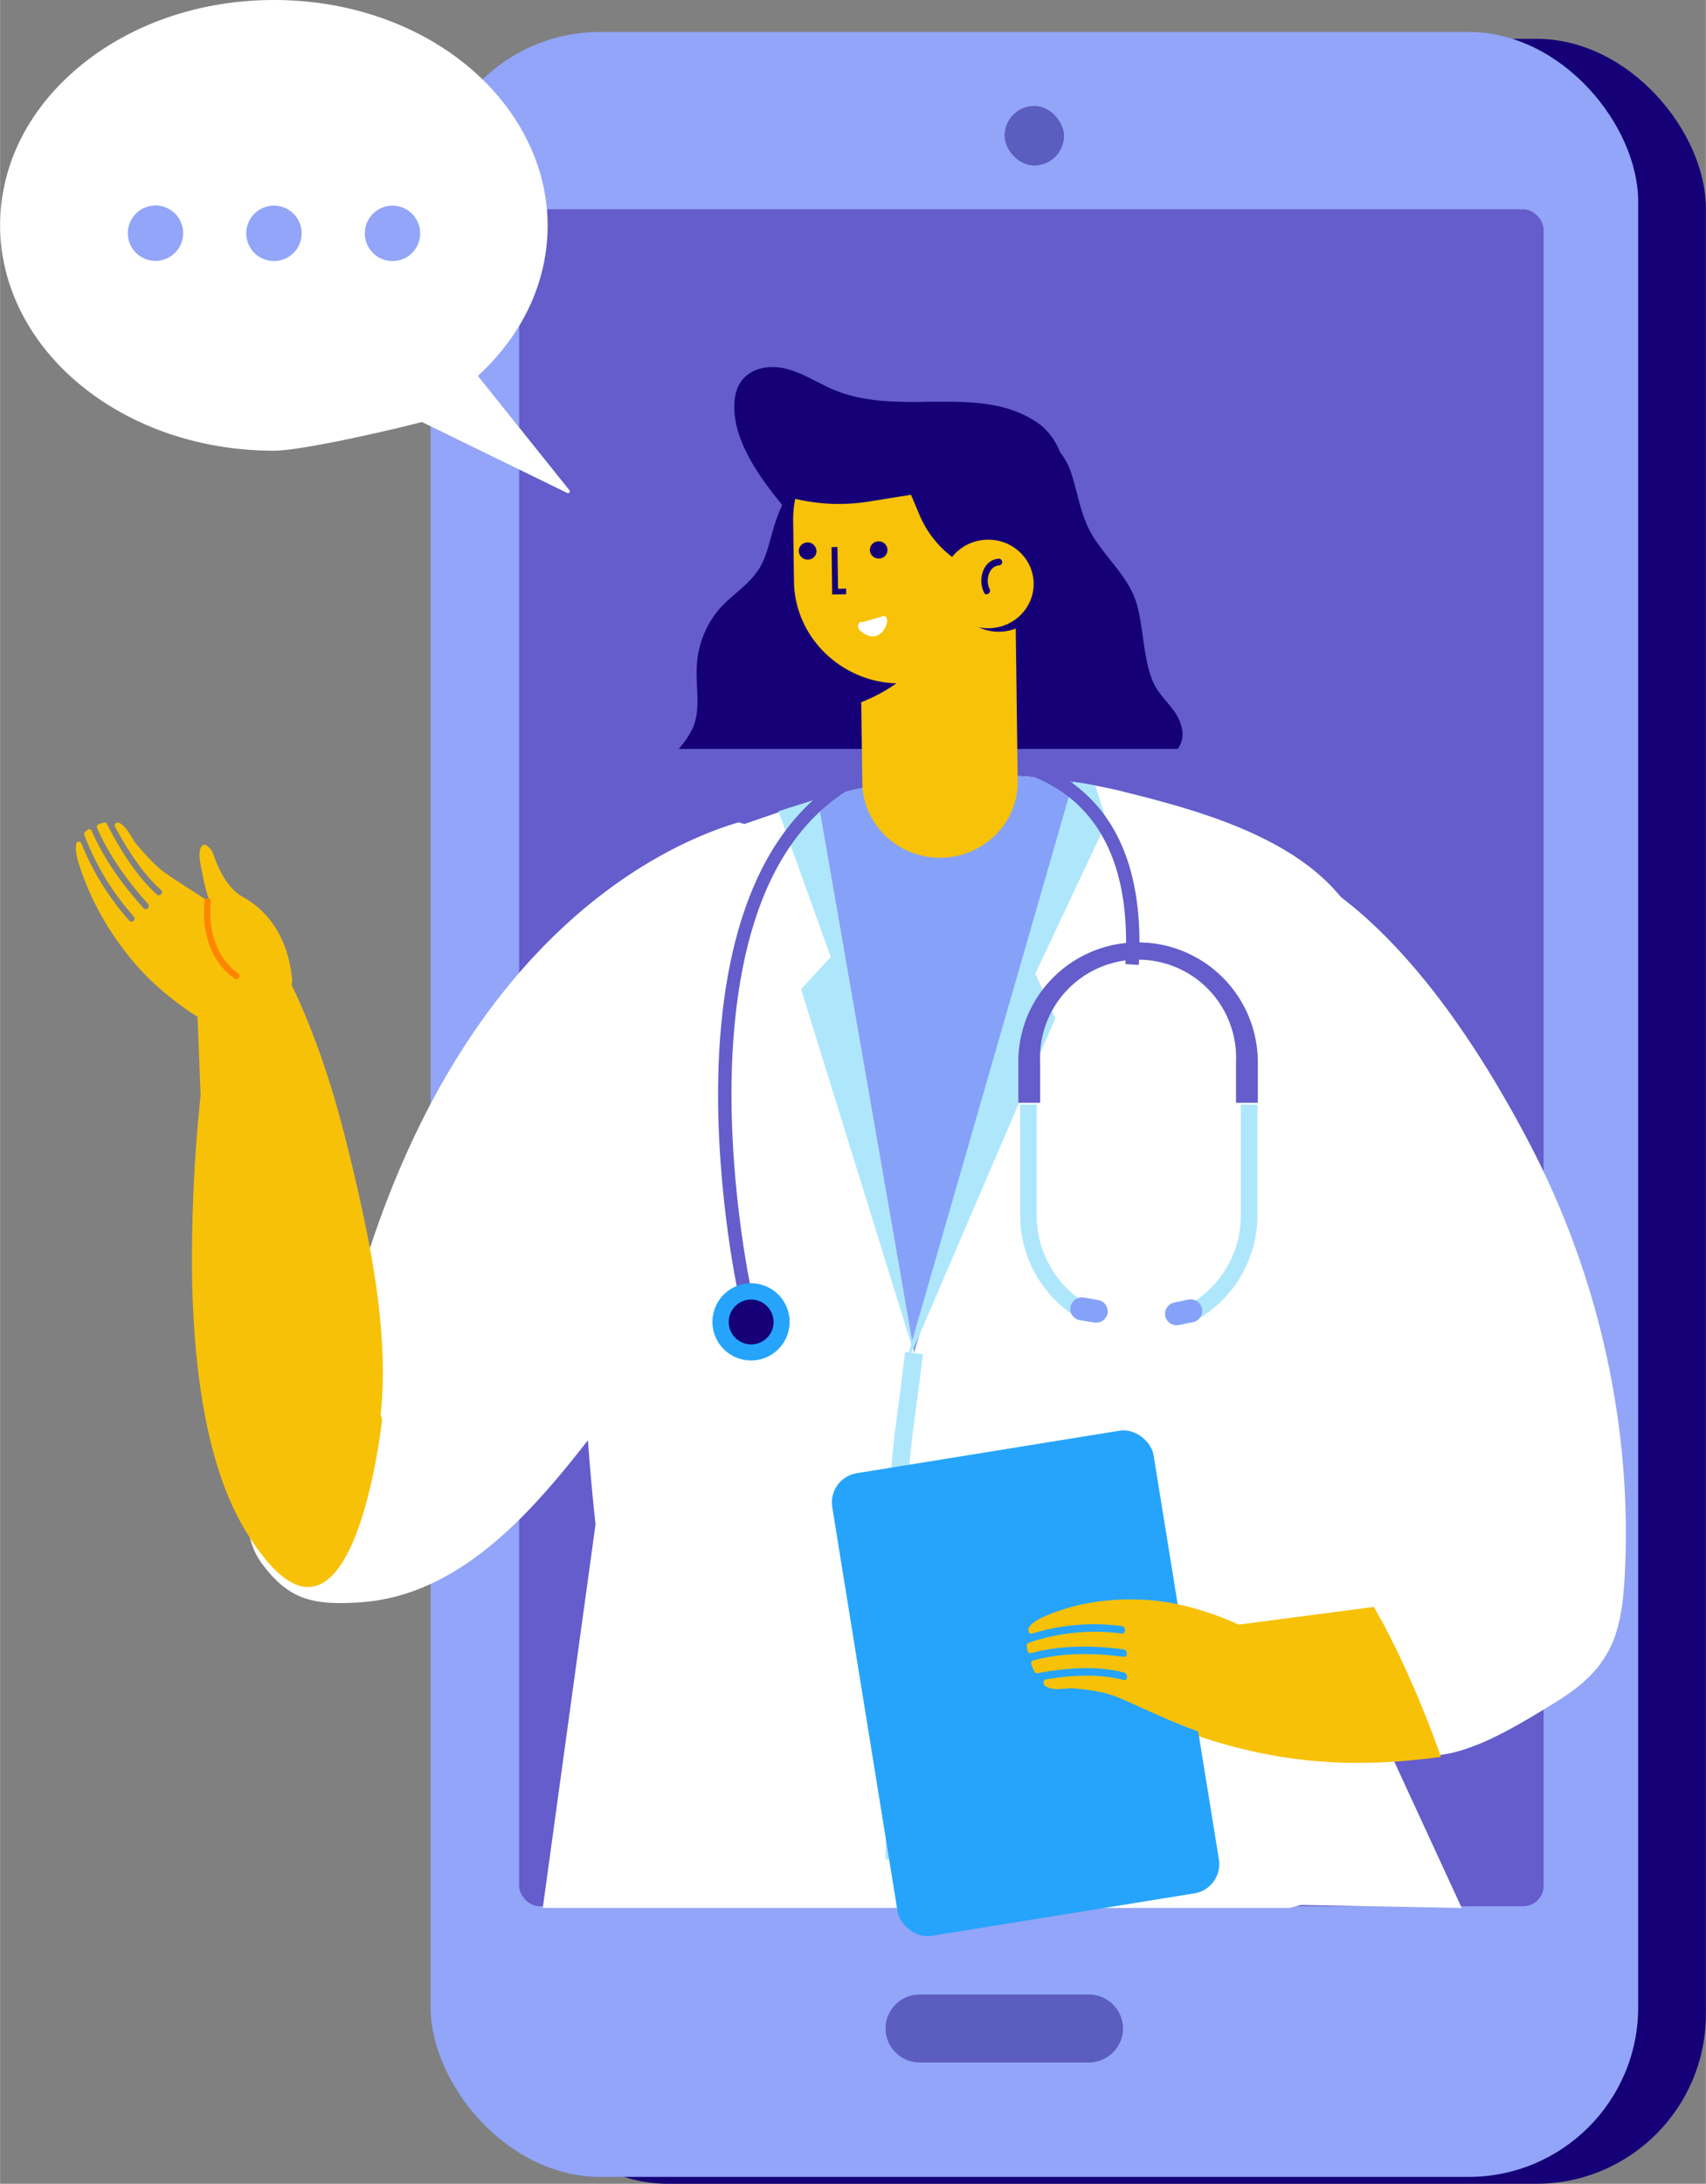 <svg xmlns="http://www.w3.org/2000/svg" width="844.1" height="1080" viewBox="0 0 844 1080" style=""><rect x="0" y="0" width="844" height="1080" fill="#808080" stroke="none"/><g><g data-name="Layer 2"><rect x="246.5" y="19.2" width="597.5" height="1060.8" rx="83.9" fill="#150077"></rect><rect x="213" y="15.8" width="597.5" height="1060.8" rx="83.9" fill="#92a5f8"></rect><rect x="497" y="52.4" width="29.4" height="29.45" rx="14.7" fill="#150077" opacity=".44"></rect><path d="M538.8 1020h-83.9a16.9 16.9 0 0 1-16.8-16.8 16.9 16.9 0 0 1 16.8-16.8h83.9a16.9 16.9 0 0 1 16.8 16.8 16.9 16.9 0 0 1-16.8 16.8z" fill="#150077" opacity=".44"></path><rect x="256.8" y="103.5" width="506.9" height="839.24" rx="10.1" fill="#645dcb"></rect><g><path d="M158.8 684.4c9-14.2 12-27.4 15.1-42.5a166.3 166.3 0 0 0 7.3-19.1c52.3-164.5 151.4-206.5 184.2-216.1 14.4 3.4 22.1 20.4 16.7 59.3l-10.5 75.3c-3 22.1-6.2 44.4-13.6 65.5-11.5 32.4-32.7 60.3-53.5 87.7-13.3 17.4-27.7 36.6-44.1 53.5-23.1 23.7-50.1 42.6-83.1 44.5-21.9 1.3-34.3-.9-47.8-19.3-9.6-13-8.6-31.4-1.8-46 7.6-16.2 21.6-28 31.1-42.8z" fill="#fff"></path><path d="M95 633.1c1 46.8 7.7 93.4 26.6 124.2 52.3 85.5 67.4-55.2 67.4-55.2l-.7-2.7c3.3-30.3-1.6-64.6-7.5-93.3-1-4.8-2-9.5-3-14-7.7-33.8-14.6-61.3-28.2-93.2-1.9-4.5-3.9-8.9-6-12.9a8.3 8.3 0 0 1-.7-1.3c-7.9-14.9-16.8-24.7-26-21.4a9.5 9.5 0 0 0-2.1.9 13.4 13.4 0 0 1-2.4 1.2l-2.6.9c-15.3 4.7-13.2 2.6-10.6 75.5a772.5 772.5 0 0 0-4.2 91.3z" fill="#f7c108"></path><path d="M37.7 417.5v-.2a1.3 1.3 0 0 1 2.5-.2A131.2 131.2 0 0 0 64 455.4a1.5 1.5 0 0 0 2.1 0 1.7 1.7 0 0 0 0-2.2A128.6 128.6 0 0 1 41.7 413a1.6 1.6 0 0 1 .5-1.7l1.2-1a1.3 1.3 0 0 1 1.9.6c5.6 12.8 14.1 25.4 25.7 38.3a1.5 1.5 0 0 0 2.1 0 1.7 1.7 0 0 0 .1-2.2c-11.4-12.6-19.7-25-25.2-37.5a1.4 1.4 0 0 1 .8-1.9 15.3 15.3 0 0 1 2.6-.8 1.2 1.2 0 0 1 1.4.6c6.3 12.3 14.8 26.2 24.9 35.1a1.4 1.4 0 0 0 2-.3 1.4 1.4 0 0 0-.1-2.1c-8.9-7.9-16.7-20-22.7-31.2a1.5 1.5 0 0 1 1.6-2.1c4.1 1.5 6.4 7.6 9.1 10.9 4.2 4.9 8.5 9.8 13.6 13.7l.6.4c17 12.3 86.6 48.9 53.2 76.7-16.5 13.8-51.3-13.6-64.8-28.1a115.9 115.9 0 0 1-8.9-10.6A139.5 139.5 0 0 1 39 427.3c-.7-2.1-2-7.3-1.3-9.8z" fill="#f7c108"></path><path d="M141.3 469.3a53.4 53.4 0 0 0-4.2-9.1 44.4 44.4 0 0 0-17-16.6c-6-3.3-10-10-12.7-16.2-.9-1.8-1.4-3.9-2.2-5.7s-4.2-6-5.8-2.7-.2 8.6.5 12.1a86.2 86.2 0 0 0 3.3 13.3c2.2 6.7 5.3 14.8 8.9 20.2s6.9 10.4 10.7 14.1 8.3 9 13.4 12 8.9-1.9 8.2-7.2a63.2 63.2 0 0 0-3.1-14.2z" fill="#f7c108"></path><path d="M115.9 483.9c-19.1-13.7-14.6-39.4-14.5-39.7l3 .6-1.5-.3 1.5.3c0 .2-4.1 24 13.4 36.6a1.7 1.7 0 0 1 .4 2.1 1.6 1.6 0 0 1-2.3.4z" fill="#ff8500"></path><path d="M294.6 753.9c-10.9-102.3-4.7-146.5 3-229.8 4.7-51.1 24.1-100.5 71.3-116.8l16.6-5.7 16-5.2 3.3-1a285.3 285.3 0 0 1 126.2-8.7l4.8.7c6.5 1.1 12.8 2.4 18.8 3.8l3.8 1h.1c38 9.5 90.5 24.3 111.7 61.4l-48.8 249.6c-6.7 22.7-6.8 47 5.6 82.9 18.2 52.2 40.6 149.5 40.6 149.5l-29.6 8H268.5z" fill="#fff"></path><path fill="#fff" d="M661.1 473.1l8.9 243 17.6 150.3 35.6 77.2-291.8-5.4-13.3-261.8 75.1-137 167.9-66.3z"></path><path d="M404.5 395.2l46.7 268.1.6 3.4.4 2.5 2.6-8.8c11.1-38.4 56.1-193.8 80.9-273.1l-4.8-.7a292.4 292.4 0 0 0-126.4 8.6z" fill="#86a2f8"></path><path d="M520.3 320.4l-.4-1.2c-.1-.1.1.4.4 1.2z" fill="#aee7fc"></path><path d="M447.8 675.1l3.8-8 .2-.4 3-6.3 67.3-156.8-9.9-22.1 35.4-75.1-5.7-17.9-6.2-1.1-4.8-.7-79.7 276.6-.4 1.4z" fill="#aee7fc"></path><path d="M411 473.3l-14.7 15.9 54.5 175.5.8 2.4.6 2.1-.4-2.5-.6-3.4-46.7-268.1-3.3.9-16.1 5.1z" fill="#aee7fc"></path><path d="M617.6 420.4c62.7 16.3 111.7 92.5 139.5 145.8 34.1 65.5 50.8 140.3 46.7 214.1-.8 13.1-2.3 26.7-9 38s-16.3 18.1-26.7 24.5c-29.6 18.2-71.1 43.2-88.6 6.9s-21.1-86.9-30-126c-13-57.2-25.6-114.8-34.5-172.8-.7-4.5-16.4-135.4 2.6-130.5z" fill="#fff"></path><path d="M446.9 919.6l1.9-159.6c.1-32 1.6-43.2 4.6-65.5 1-7 2-14.9 3.2-24.8l-8.8-1.1c-1.2 9.9-2.2 17.8-3.1 24.7-3.1 22.7-4.6 34.1-4.8 66.7l-1.8 159.6z" fill="#aee7fc"></path><path d="M365.1 639.3l6.5-1.4c-.1-.6-12.4-57.4-9.2-117.5 4.4-79.6 32.4-127.1 83.4-141.1 2.2-.4 52.9-10.7 84.9 16.4 19.5 16.6 28.3 43.9 26.1 81.1l6.6.4c2.3-39.4-7.3-68.5-28.5-86.5-35-29.8-88.3-18.3-90.6-17.8h-.1c-29.9 8.2-52.6 27.5-67.6 57.4-11.8 23.6-18.8 53.8-20.8 89.9-3.3 61 9.2 118.5 9.3 119.1z" fill="#645dcb"></path><path d="M592.6 652.4a59.5 59.5 0 0 0 29.5-51.2v-54.9h-8.2v54.9a50.9 50.9 0 0 1-25.5 44z" fill="#aee7fc"></path><path d="M534.2 652.4l4.1-7.2a51 51 0 0 1-25.4-44v-54.9h-8.2v54.9a59.5 59.5 0 0 0 29.5 51.2z" fill="#aee7fc"></path><path d="M583.2 655.3l7-1.4a5.8 5.8 0 0 0 4.5-6.7 5.8 5.8 0 0 0-6.7-4.5l-7.1 1.5a5.7 5.7 0 0 0-4.4 6.6 5.7 5.7 0 0 0 6.7 4.5z" fill="#86a2f8"></path><path d="M534.3 652.9l7.2 1.2a5.8 5.8 0 0 0 6.5-4.7 5.8 5.8 0 0 0-4.8-6.5l-7.1-1.2a5.8 5.8 0 0 0-6.5 4.8 5.6 5.6 0 0 0 4.7 6.4z" fill="#86a2f8"></path><path d="M503.8 545.4h10.8v-20.1a48.5 48.5 0 1 1 96.9 0v20.1h10.8v-20.1a59.3 59.3 0 0 0-101.2-41.9 58.7 58.7 0 0 0-17.3 41.9z" fill="#645dcb"></path><circle cx="371.6" cy="653.7" r="19.1" transform="rotate(-77.6 371.599 653.754)" fill="#26a4fb"></circle><path d="M382.7 654.4a11.1 11.1 0 1 1-10.5-11.7 11.2 11.2 0 0 1 10.5 11.7z" fill="#150077"></path><path d="M582.6 370.4H335.8c3-3.6 5.8-7.3 7.5-11.8 3.2-9 .9-19.2 1.4-28.9a47.2 47.2 0 0 1 11.4-28.8c6.4-7.1 15-12 19.9-20.4 3.4-5.8 4.7-12.7 6.7-19.3 11.1-37.5 45.8-64.4 81.6-62.3 13.2.7 26.6 2.8 38.8 8.6 9.3 4.5 21.3 12.8 25.7 23.4s5.1 24 12.6 35.4 16 18.6 20.3 30.3 3.6 32.6 10.3 43.6c2.8 4.6 6.8 8.2 9.7 12.7s4.6 10.6 2.2 15.4a10.7 10.7 0 0 1-1.3 2.1z" fill="#150077"></path><path d="M527.3 257c.5-8.7 1-17.5-.7-26.1s-6.1-16.9-13.4-21.9c-30-20.3-70.1-1.3-103.8-17.6-6.9-3.3-13.4-7.3-20.8-9.1s-16-.6-21 5.1-5 14.7-3.4 22.4c6.8 30.8 44.2 59.1 59.9 86.9 8 14.1 20.2 26.2 35.6 31.9s40.9 4.9 53.7-5.2c17.4-13.7 12.7-47.3 13.9-66.4z" fill="#150077"></path><path d="M425.4 295.6l1.2 91.6c.3 20.6 17.8 37.3 39 37s38.2-17.4 37.9-38l-1.2-91.6a37.4 37.4 0 0 0-25.2-34.6 36.5 36.5 0 0 0-13.7-2.3 39.1 39.1 0 0 0-27 11.3 37 37 0 0 0-11 26.6z" fill="#f8c208"></path><path d="M424.4 321.5l.3 26.3c23.4-8.6 41.6-27.5 48.8-50.8a81.3 81.3 0 0 0 2.5-11.1 36 36 0 0 0-13.6-2.3 38.9 38.9 0 0 0-27 11.3 37 37 0 0 0-11 26.6z" fill="#150077"></path><path d="M392.4 257.7l.4 29.8c.3 28.1 24.3 50.9 53.2 50.5h.1c28.9-.4 52.3-23.8 52-51.9l-.4-29.8c-.4-28.2-24.4-50.9-53.3-50.5h-.1a53 53 0 0 0-37.6 16.2 49.5 49.5 0 0 0-14.3 35.7z" fill="#f8c208"></path><ellipse cx="494.3" cy="290.2" rx="22.5" ry="21.9" transform="rotate(-.7 521.99 306.045)" fill="#150077"></ellipse><path fill="#150077" d="M411.7 294l6.9-.1v-2.8l-4 .1-.3-20.7-2.9.1.3 23.4z"></path><path d="M391.9 244.3a52.4 52.4 0 0 1 13.3-23.7 55.4 55.4 0 0 1 39.2-16.9c30.2-.4 55 23.2 55.4 52.6l.4 29.5-2.3-.2a50.8 50.8 0 0 1-42.9-30.7l-4.3-10.2-20.6 3.3a93 93 0 0 1-34.9-.9l-3.9-.8z" fill="#150077"></path><ellipse cx="489.1" cy="288.4" rx="22.5" ry="21.9" transform="rotate(-.7 521.99 306.045)" fill="#f8c208"></ellipse><path d="M489.6 291.3c-2.2-4.2-.5-11.5 5-11.7a1.7 1.7 0 0 0-.2-3.3c-8.2.3-10.8 10.6-7.5 16.9.9 1.8 3.7-.1 2.7-1.9z" fill="#150077"></path><g fill="#150077"><path d="M398.9 276.7h.2a4.2 4.2 0 0 0 4.8-3.6 4.4 4.4 0 0 0-3.7-4.8h-.2a4.3 4.3 0 0 0-4.8 3.7 4.3 4.3 0 0 0 3.7 4.7z"></path><path d="M434 276.2h.3a4.2 4.2 0 0 0 4.7-3.6 4.2 4.2 0 0 0-3.6-4.8h-.2a4.2 4.2 0 0 0-4.8 3.6 4.3 4.3 0 0 0 3.6 4.8z"></path></g><path d="M437.4 304.6a1.7 1.7 0 0 0-1 .3l-9.7 2.8a1.4 1.4 0 0 0-1.8.5 3 3 0 0 0 .3 3.4c2.3 2.2 4.8 3.3 7.1 3.1a4.8 4.8 0 0 0 2.3-.7c2.1-1.1 3.6-3.4 4.3-6.4.2-1.3-.5-2.8-1.5-3z" fill="#fff"></path><g><path d="M546.1 812.2l133.6-17.5 3.7 6.6 1.5 2.7.3.6 2.4 4.7c3.5 6.8 6.7 13.6 9.8 20.6 5.7 12.8 10.9 25.8 15.5 39-42.6 5.7-87.5 5-143.2-19.3-97.1-42.3-23.6-37.4-23.6-37.4z" fill="#f7c108"></path><rect x="424.1" y="715.8" width="160.6" height="231.13" rx="14.6" transform="matrix(.99 -.16 .16 .99 -124.99 90.13)" fill="#26a4fb"></rect><path d="M508.9 805.1v.2c-.6 1.3.5 3 1.7 2.6a104.1 104.1 0 0 1 44.5-3.7 2 2 0 0 1 1.5 2c0 1.1-.6 1.8-1.4 1.7a100.9 100.9 0 0 0-46.4 4.6 1.6 1.6 0 0 0-.8 1.7l.3 1.9c.1 1 1 1.7 1.7 1.5 13.2-3.6 28.3-4.2 46-1.9a2.1 2.1 0 0 1 1.5 2.1 1.4 1.4 0 0 1-1.5 1.6c-17.2-2.3-32.1-1.7-44.9 1.8a1.6 1.6 0 0 0-.8 2.2 30.9 30.9 0 0 0 1.4 3.2 1.4 1.4 0 0 0 1.5.9c13.2-2.5 29.3-4 43-.3a2.3 2.3 0 0 1 1.4 2.2c-.1 1-.8 1.7-1.6 1.5-12.2-3.3-26.4-2.4-38.7-.3-1.2.2-1.4 2.3-.3 3.1 4.1 3 10.1.9 14.4 1.3 6.5.6 13.2 1.4 19.7 3.7l.7.2c12.8 5 46.1 22.8 69.3 24.3 15.2 1 26.1-5 24-26.2-2.7-26.4-47.8-41.6-67.9-44.6a93.4 93.4 0 0 0-14-1.3c-16-.6-32.3 2.1-46.4 8.3-2.1.9-6.6 3.2-7.9 5.7z" fill="#f7c108"></path></g></g><g><path d="M40.5 31.9C66 11.3 99.7 0 135.5 0s69.5 11.3 94.9 31.9 40.5 49.4 40.5 79.6c0 27.8-12.2 53.9-34.5 74.4l45.4 56.7a.9.9 0 0 1-1 1.3l-72.1-35.2c-13.5 3.6-59.3 14.2-73.2 14.2-35.8 0-69.5-11.3-95-31.9S0 141.7 0 111.5 14.4 53 40.5 31.9z" fill="#fff"></path><g fill="#92a5f8"><circle cx="76.9" cy="115.4" r="13.7" transform="rotate(-47.1 76.803 115.381)"></circle><path d="M135.5 101.7a13.7 13.7 0 1 1-13.7 13.7 13.7 13.7 0 0 1 13.7-13.7z"></path><circle cx="194.1" cy="115.4" r="13.7" transform="rotate(-42.9 194.13 115.35)"></circle></g></g></g></g></svg>